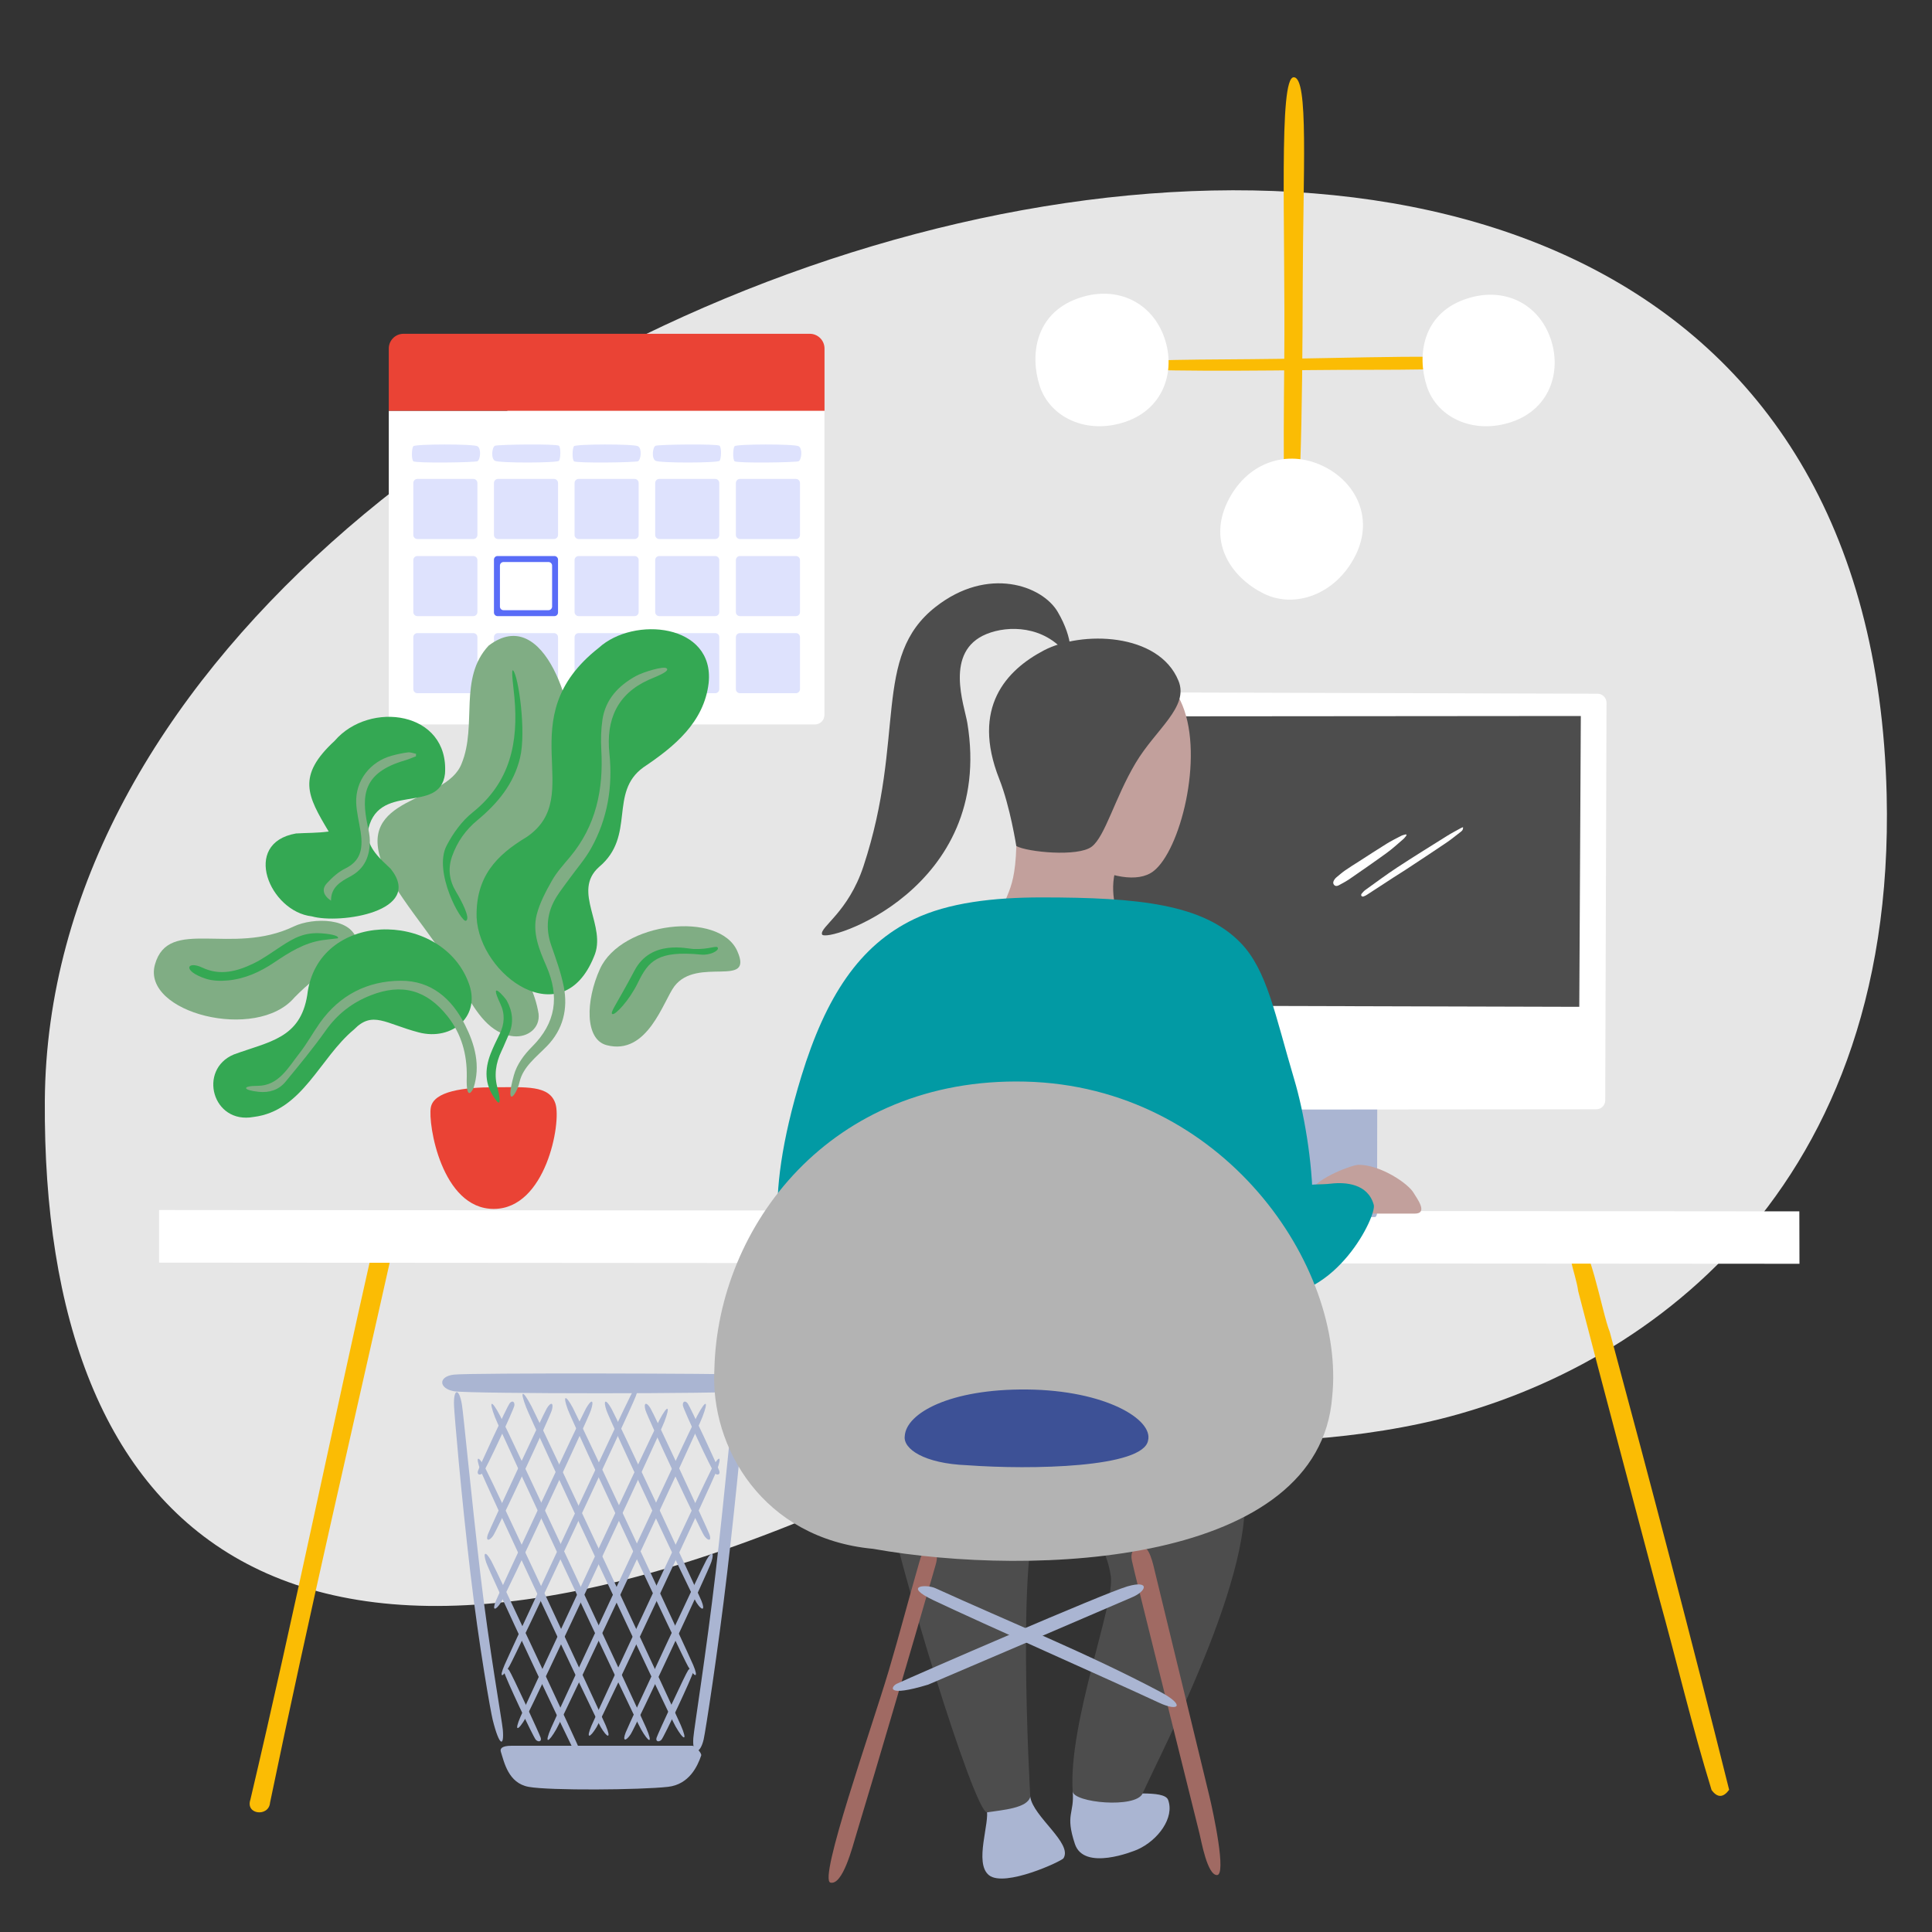 <?xml version="1.0" encoding="utf-8"?>
<!-- Generator: Adobe Illustrator 25.2.1, SVG Export Plug-In . SVG Version: 6.00 Build 0)  -->
<svg version="1.1" id="Capa_1" xmlns="http://www.w3.org/2000/svg" xmlns:xlink="http://www.w3.org/1999/xlink" x="0px" y="0px"
	 viewBox="0 0 300 300" style="enable-background:new 0 0 300 300;" xml:space="preserve">
<rect x="0" y="0" width="300" height="300" fill="#333333" stroke="none"/>
<style type="text/css">
	.st0{fill:none;stroke:#029AA4;stroke-width:10;stroke-miterlimit:10;}
	.st1{fill:none;stroke:#B3B3B3;stroke-width:18;stroke-miterlimit:10;}
	.st2{fill:none;stroke:#999999;stroke-width:28;stroke-miterlimit:10;}
	.st3{fill:#E6E6E6;}
	.st4{fill:#4285F4;}
	.st5{fill:#FFFFFF;}
	.st6{fill:#4D4D4D;}
	.st7{fill:#E60D57;}
	.st8{fill:#C1BEDF;}
	.st9{fill:#EA4335;}
	.st10{fill:#34A853;}
	.st11{fill:#606060;}
	.st12{fill:#FBBC04;}
	.st13{fill:#029AA4;}
	.st14{fill:#596CF7;}
	.st15{fill:#DEE2FD;}
	.st16{fill:#AAB5D2;}
	.st17{fill:#3D5196;}
	.st18{fill:#C2A09C;}
	.st19{fill:#80AD84;}
	.st20{fill:#A06A63;}
	.st21{fill:#B3B3B3;}
	.st22{fill:url(#SVGID_11_);}
	.st23{opacity:0.7;fill:none;stroke:#FFC55E;stroke-miterlimit:10;}
	.st24{opacity:0.62;fill:#FFFFFF;}
	.st25{fill:none;stroke:#DDB6C0;stroke-miterlimit:10;}
	.st26{fill:none;stroke:#FFFFFF;stroke-miterlimit:10;}
	.st27{fill:#83A1B7;}
	.st28{fill:#666666;}
	.st29{fill:#BCBCBC;}
	.st30{fill:#FFD4B3;}
	.st31{fill:#5E98FF;}
	.st32{opacity:0.55;fill:#A9E1EA;}
	.st33{opacity:0.77;fill:#FFFFFF;}
	.st34{fill:#FDC8A8;}
	.st35{opacity:0.09;fill:#5E98FF;}
	.st36{opacity:0.16;fill:#5E98FF;}
	.st37{opacity:0.43;fill:#3C7BD6;}
	.st38{fill:#D0D6E2;}
	.st39{fill:#FCDDD0;}
	.st40{opacity:0.9;}
	.st41{fill:#B5CEE5;}
	.st42{fill:#74ECF3;}
	.st43{fill:#A5C6E5;}
	.st44{fill:url(#SVGID_12_);}
	.st45{fill:#2A3858;}
	.st46{fill:#4853A3;}
	.st47{fill:#F7A280;}
	.st48{fill:#3A3B96;}
	.st49{fill:#E09476;}
	.st50{fill:#1D145A;}
	.st51{fill:#302D7F;}
	.st52{fill:#B03724;}
	.st53{fill:#EF4923;}
	.st54{fill:#343286;}
</style>
<g>
	<defs>
		<path id="SVGID_7_" d="M6.96,170.93c0.87-131.85,281.9-215.59,286-47.56c1.55,63.86-40.4,90.77-72.15,97.63
			c-31.75,6.86-59.64-1.73-81.12,8.41C44.2,274.49,6.52,238.17,6.96,170.93"/>
	</defs>
	<use xlink:href="#SVGID_7_"  style="overflow:visible;fill:#E6E6E6;"/>
	<clipPath id="SVGID_2_">
		<use xlink:href="#SVGID_7_"  style="overflow:visible;"/>
	</clipPath>
</g>
<g>
	<g>
		<path class="st5" d="M60.37,111.02V63.78h67.65v47.23c0,0.82-0.66,1.48-1.48,1.48H61.85C61.03,112.5,60.37,111.83,60.37,111.02z"
			/>
	</g>
	<path class="st14" d="M85.17,94.75h-6.98c-0.31,0-0.56-0.25-0.56-0.56v-6.36c0-0.31,0.25-0.56,0.56-0.56h6.98
		c0.31,0,0.56,0.25,0.56,0.56v6.36C85.73,94.5,85.47,94.75,85.17,94.75z M76.7,86.9v8.21c0,0.31,0.25,0.56,0.56,0.56h8.83
		c0.31,0,0.56-0.25,0.56-0.56V86.9c0-0.31-0.25-0.56-0.56-0.56h-8.83C76.95,86.34,76.7,86.59,76.7,86.9z"/>
	<g>
		<path class="st9" d="M60.37,63.78v-9.66c0-1.26,1.02-2.29,2.29-2.29h63.08c1.26,0,2.29,1.02,2.29,2.29v9.66H60.37z"/>
	</g>
	<path class="st15" d="M114.9,83.7h8.69c0.35,0,0.63-0.28,0.63-0.63v-8.07c0-0.35-0.28-0.63-0.63-0.63h-8.69
		c-0.35,0-0.63,0.28-0.63,0.63v8.07C114.26,83.42,114.55,83.7,114.9,83.7z M102.37,83.7h8.69c0.35,0,0.63-0.28,0.63-0.63v-8.07
		c0-0.35-0.28-0.63-0.63-0.63h-8.69c-0.35,0-0.63,0.28-0.63,0.63v8.07C101.74,83.42,102.02,83.7,102.37,83.7z M89.85,83.7h8.69
		c0.35,0,0.63-0.28,0.63-0.63v-8.07c0-0.35-0.28-0.63-0.63-0.63h-8.69c-0.35,0-0.63,0.28-0.63,0.63v8.07
		C89.22,83.42,89.5,83.7,89.85,83.7z M77.33,83.7h8.69c0.35,0,0.63-0.28,0.63-0.63v-8.07c0-0.35-0.28-0.63-0.63-0.63h-8.69
		c-0.35,0-0.63,0.28-0.63,0.63v8.07C76.7,83.42,76.98,83.7,77.33,83.7z M64.81,83.7h8.69c0.35,0,0.63-0.28,0.63-0.63v-8.07
		c0-0.35-0.28-0.63-0.63-0.63h-8.69c-0.35,0-0.63,0.28-0.63,0.63v8.07C64.18,83.42,64.46,83.7,64.81,83.7z M114.9,95.67h8.69
		c0.35,0,0.63-0.28,0.63-0.63v-8.07c0-0.35-0.28-0.63-0.63-0.63h-8.69c-0.35,0-0.63,0.28-0.63,0.63v8.07
		C114.26,95.39,114.55,95.67,114.9,95.67z M102.37,95.67h8.69c0.35,0,0.63-0.28,0.63-0.63v-8.07c0-0.35-0.28-0.63-0.63-0.63h-8.69
		c-0.35,0-0.63,0.28-0.63,0.63v8.07C101.74,95.39,102.02,95.67,102.37,95.67z M89.85,95.67h8.69c0.35,0,0.63-0.28,0.63-0.63v-8.07
		c0-0.35-0.28-0.63-0.63-0.63h-8.69c-0.35,0-0.63,0.28-0.63,0.63v8.07C89.22,95.39,89.5,95.67,89.85,95.67z M64.81,95.67h8.69
		c0.35,0,0.63-0.28,0.63-0.63v-8.07c0-0.35-0.28-0.63-0.63-0.63h-8.69c-0.35,0-0.63,0.28-0.63,0.63v8.07
		C64.18,95.39,64.46,95.67,64.81,95.67z M114.9,107.64h8.69c0.35,0,0.63-0.28,0.63-0.63v-8.07c0-0.35-0.28-0.63-0.63-0.63h-8.69
		c-0.35,0-0.63,0.28-0.63,0.63v8.07C114.26,107.36,114.55,107.64,114.9,107.64z M102.37,107.64h8.69c0.35,0,0.63-0.28,0.63-0.63
		v-8.07c0-0.35-0.28-0.63-0.63-0.63h-8.69c-0.35,0-0.63,0.28-0.63,0.63v8.07C101.74,107.36,102.02,107.64,102.37,107.64z
		 M89.85,107.64h8.69c0.35,0,0.63-0.28,0.63-0.63v-8.07c0-0.35-0.28-0.63-0.63-0.63h-8.69c-0.35,0-0.63,0.28-0.63,0.63v8.07
		C89.22,107.36,89.5,107.64,89.85,107.64z M77.33,107.64h8.69c0.35,0,0.63-0.28,0.63-0.63v-8.07c0-0.35-0.28-0.63-0.63-0.63h-8.69
		c-0.35,0-0.63,0.28-0.63,0.63v8.07C76.7,107.36,76.98,107.64,77.33,107.64z M64.81,107.64h8.69c0.35,0,0.63-0.28,0.63-0.63v-8.07
		c0-0.35-0.28-0.63-0.63-0.63h-8.69c-0.35,0-0.63,0.28-0.63,0.63v8.07C64.18,107.36,64.46,107.64,64.81,107.64z M64.18,71.62
		c0.31,0.33,9.51,0.2,9.95,0c0.44-0.2,0.66-1.96,0-2.33c-0.66-0.37-9.69-0.35-9.95,0S63.86,71.29,64.18,71.62z M86.8,69.22
		c-0.31-0.33-9.51-0.2-9.95,0c-0.44,0.2-0.66,1.96,0,2.33c0.66,0.37,9.69,0.35,9.95,0C87.05,71.2,87.11,69.55,86.8,69.22z
		 M89.12,71.62c0.31,0.33,9.51,0.2,9.95,0c0.44-0.2,0.66-1.96,0-2.33c-0.66-0.37-9.69-0.35-9.95,0
		C88.87,69.64,88.81,71.29,89.12,71.62z M111.74,69.22c-0.31-0.33-9.51-0.2-9.95,0c-0.44,0.2-0.66,1.96,0,2.33
		c0.66,0.37,9.69,0.35,9.95,0C112,71.2,112.06,69.55,111.74,69.22z M114.06,71.62c0.31,0.33,9.51,0.2,9.95,0s0.66-1.96,0-2.33
		c-0.66-0.37-9.69-0.35-9.95,0C113.81,69.64,113.75,71.29,114.06,71.62z"/>
</g>
<g>
	<path class="st12" d="M200.89,12c-2.37,0-1.28,22.96-1.47,43.9c-0.14,15.52-0.23,29.02,1,29.02c1.53,0,1.82-21.13,1.87-40.9
		C202.33,26.66,203.25,12,200.89,12z"/>
	<path class="st12" d="M229.23,56.25c0-1.5-19.22-0.58-34.83-0.48c-11.56,0.07-21.63,0.16-21.63,0.94c0,0.97,15.75,0.93,30.48,0.76
		C216.2,57.31,229.23,57.75,229.23,56.25z"/>
	<path class="st5" d="M196.22,92.17c-4.83-2.4-8.72-7.72-5.65-14.17c2.82-5.92,8.76-8.19,14.25-5.91s8.68,8.12,5.65,14.17
		C207.44,92.31,201.05,94.57,196.22,92.17z"/>
	<path class="st5" d="M161.44,59.91c-1.58-4.9-0.58-11.17,5.78-13.52c5.85-2.16,11.3,0.3,13.4,5.56c2.1,5.26,0.28,11.42-5.78,13.52
		C168.77,67.58,163.02,64.82,161.44,59.91z"/>
	<path class="st5" d="M221.55,59.96c-1.57-4.87-0.58-11.09,5.74-13.42c5.8-2.14,11.21,0.3,13.29,5.52
		c2.08,5.22,0.28,11.33-5.74,13.42C228.82,67.57,223.12,64.83,221.55,59.96z"/>
</g>
<g>
	<path class="st16" d="M115.53,216.03c-2.06,0.42-42.68,0.42-45.04,0c-2.36-0.42-2.5-2.29,0-2.58c2.5-0.29,42.68-0.18,45.04,0
		C117.89,213.64,117.59,215.62,115.53,216.03z"/>
	<g>
		<path class="st16" d="M104.9,268.08c-1.24-2.18-22.15-46.85-23.19-49.53c-1.04-2.68-0.61-2.9,0.81-0.2
			c1.41,2.69,22.05,46.9,23.19,49.53C106.85,270.51,106.14,270.26,104.9,268.08z"/>
		<path class="st16" d="M99.54,268.52c-1.22-2.13-21.68-45.84-22.68-48.46c-1.01-2.62-0.58-2.84,0.8-0.21
			c1.38,2.63,21.57,45.88,22.68,48.46C101.45,270.89,100.75,270.65,99.54,268.52z"/>
		<path class="st16" d="M93.28,268.18c-1.03-1.74-17.89-37.76-18.69-39.93s-0.37-2.39,0.79-0.23c1.16,2.16,17.79,37.8,18.69,39.93
			C94.97,270.08,94.31,269.92,93.28,268.18z"/>
		<path class="st16" d="M106.85,258.77c-1.03-1.74-17.89-37.76-18.69-39.93s-0.37-2.39,0.79-0.23c1.16,2.16,17.79,37.8,18.69,39.93
			C108.54,260.67,107.88,260.51,106.85,258.77z"/>
		<path class="st16" d="M108.14,248.84c-0.82-1.28-13.42-28.2-13.97-29.84c-0.55-1.65-0.12-1.86,0.78-0.26
			c0.9,1.6,13.32,28.24,13.97,29.84C109.57,250.18,108.95,250.12,108.14,248.84z"/>
		<path class="st16" d="M109.38,238.52c-0.6-0.81-8.86-18.47-9.16-19.58c-0.3-1.11,0.13-1.32,0.77-0.29
			c0.63,1.03,8.76,18.51,9.16,19.58S109.98,239.33,109.38,238.52z"/>
		<path class="st16" d="M110.95,228.74c-0.4-0.4-4.83-9.86-4.91-10.49c-0.08-0.63,0.36-0.84,0.75-0.32c0.4,0.53,4.73,9.9,4.91,10.49
			C111.88,229.01,111.35,229.14,110.95,228.74z"/>
		<path class="st16" d="M83.21,270.16c-0.4-0.4-4.83-9.86-4.91-10.49c-0.08-0.63,0.36-0.84,0.75-0.32c0.4,0.53,4.73,9.9,4.91,10.49
			C84.14,270.43,83.61,270.56,83.21,270.16z"/>
		<path class="st16" d="M89.47,272.47c-0.82-1.28-13.42-28.2-13.97-29.84c-0.55-1.65-0.12-1.86,0.78-0.26
			c0.9,1.6,13.32,28.24,13.97,29.84C90.9,273.81,90.29,273.75,89.47,272.47z"/>
	</g>
	<g>
		<path class="st16" d="M81.63,266.76c1.16-2.02,20.6-43.54,21.55-46.03c0.95-2.5,0.52-2.71-0.8-0.21s-20.5,43.58-21.55,46.03
			C79.77,269,80.46,268.79,81.63,266.76z"/>
		<path class="st16" d="M86.38,268.52c1.22-2.13,21.68-45.84,22.68-48.46c1.01-2.62,0.58-2.84-0.8-0.21
			c-1.38,2.63-21.57,45.88-22.68,48.46C84.46,270.89,85.16,270.65,86.38,268.52z"/>
		<path class="st16" d="M92.64,268.18c1.03-1.74,17.89-37.76,18.69-39.93c0.8-2.18,0.37-2.39-0.79-0.23
			c-1.16,2.16-17.79,37.8-18.69,39.93C90.94,270.08,91.6,269.92,92.64,268.18z"/>
		<path class="st16" d="M79.11,258.7c1.07-1.84,18.75-39.61,19.61-41.89c0.86-2.27,0.45-2.48-0.75-0.2
			c-1.21,2.27-18.65,39.66-19.61,41.89C77.4,260.72,78.04,260.54,79.11,258.7z"/>
		<path class="st16" d="M77.78,248.84c0.82-1.28,13.42-28.2,13.97-29.84c0.55-1.65,0.12-1.86-0.78-0.26
			c-0.9,1.6-13.32,28.24-13.97,29.84C76.35,250.18,76.96,250.12,77.78,248.84z"/>
		<path class="st16" d="M76.54,238.52c0.6-0.81,8.86-18.47,9.16-19.58s-0.13-1.32-0.77-0.29c-0.63,1.03-8.76,18.51-9.16,19.58
			S75.94,239.33,76.54,238.52z"/>
		<path class="st16" d="M74.96,228.74c0.4-0.4,4.83-9.86,4.91-10.49c0.08-0.63-0.36-0.84-0.75-0.32c-0.4,0.53-4.73,9.9-4.91,10.49
			C74.03,229.01,74.56,229.14,74.96,228.74z"/>
		<path class="st16" d="M102.7,270.16c0.4-0.4,4.83-9.86,4.91-10.49c0.08-0.63-0.36-0.84-0.75-0.32c-0.4,0.53-4.73,9.9-4.91,10.49
			C101.77,270.43,102.3,270.56,102.7,270.16z"/>
		<path class="st16" d="M97.94,269.28c0.75-1.14,12.06-25.29,12.53-26.77c0.48-1.49,0.04-1.7-0.78-0.27
			c-0.82,1.43-11.96,25.33-12.53,26.77C96.59,270.45,97.19,270.42,97.94,269.28z"/>
	</g>
	<path class="st16" d="M76.5,267.03c-0.28-1.11-2.11-11.22-3.49-23.04c-1.4-11.92-2.46-24.39-2.51-25.72
		c-0.11-2.64,0.77-2.9,1.23-0.14c0.23,1.38,1.45,14.21,2.83,26.02c1.38,11.81,3.41,23.14,3.52,24.45
		C78.3,271.23,77.57,271.32,76.5,267.03z"/>
	<path class="st16" d="M109.27,270.07c0.27-1.18,2.2-13.54,3.66-25.97c1.47-12.54,2.69-25.68,2.72-27.08
		c0.06-2.78-1.1-3.09-1.62-0.19c-0.26,1.45-1.47,14.96-2.91,27.37c-1.45,12.42-3.36,24.29-3.46,25.67
		C107.45,272.65,108.73,272.44,109.27,270.07z"/>
	<path class="st16" d="M103.72,277.46c-4.29,0.48-18.37,0.6-21.64,0c-3.16-0.58-3.79-3.84-4.31-5.45c-0.12-0.39-0.01-0.93,1.66-0.93
		h28.06c0.41,0,1.52,1.13,1.39,1.52C108.32,274.23,107.03,277.09,103.72,277.46z"/>
</g>
<g>
	<path class="st12" d="M268.5,277.92c-0.9,1.22-1.81,1.29-2.73,0.03c-3.03-9.86-5.39-19.91-8.15-29.84
		c-4.19-15.87-8.45-31.73-12.56-47.62c-0.37-2.88-2.32-6.64-0.93-9.31c2.69,0.84,4.58,12.59,5.84,15.66
		C256.36,230.52,262.56,254.15,268.5,277.92z"/>
	<path class="st12" d="M61.19,193.03c-6.51,29.11-13.23,57.77-19.26,86.9c-0.18,2.22-3.85,1.88-3.05-0.48
		c6.74-28.59,12.6-57.32,19.08-85.95C58.41,191.27,59.95,190.63,61.19,193.03z"/>
	<polygon class="st5" points="24.7,196.06 279.42,196.24 279.4,188.1 24.7,187.89 	"/>
</g>
<g>
	<path class="st16" d="M213.88,157.18l-0.05,31.1c0,0.38-0.14,0.69-0.31,0.7l-19.98,0.04c-0.17,0-0.31-0.31-0.31-0.7l0.06-31.27
		c0-0.39,0.14-0.7,0.31-0.69l19.97,0.13C213.74,156.48,213.88,156.79,213.88,157.18z"/>
	<path class="st5" d="M249.46,109.12l-0.2,61.75c0,0.76-0.62,1.38-1.38,1.38l-88.82,0.08c-0.77,0-1.39-0.62-1.39-1.39l0.25-62.1
		c0-0.76,0.62-1.38,1.39-1.38l88.77,0.26C248.84,107.73,249.46,108.36,249.46,109.12z"/>
	<polygon class="st6" points="161.64,156.11 161.75,111.25 245.47,111.18 245.23,156.34 	"/>
	<path class="st5" d="M227.18,128.45c-0.15,0.05-0.23,0.07-0.31,0.12c-0.73,0.41-1.48,0.79-2.19,1.24c-2.59,1.62-5.19,3.23-7.74,4.9
		c-1.67,1.1-3.28,2.3-4.91,3.47c-0.23,0.16-0.42,0.39-0.61,0.61c-0.06,0.07-0.07,0.24-0.03,0.31c0.05,0.08,0.2,0.14,0.28,0.12
		c0.19-0.06,0.39-0.15,0.56-0.26c1.41-0.91,2.81-1.84,4.22-2.75c0.61-0.4,1.23-0.77,1.84-1.17c2.09-1.38,4.18-2.75,6.25-4.15
		c0.77-0.52,1.5-1.12,2.24-1.69C227,129.04,227.21,128.87,227.18,128.45z"/>
	<path class="st5" d="M218.33,129.55c-0.26,0.08-0.54,0.12-0.78,0.25c-0.76,0.39-1.53,0.78-2.26,1.23
		c-1.43,0.88-2.83,1.81-4.24,2.71c-0.72,0.46-1.46,0.91-2.16,1.4c-0.49,0.34-0.93,0.73-1.39,1.11c-0.1,0.08-0.19,0.19-0.27,0.3
		c-0.23,0.32-0.27,0.58-0.12,0.8c0.17,0.24,0.44,0.3,0.81,0.1c0.55-0.3,1.11-0.6,1.63-0.95c1.94-1.34,3.87-2.67,5.78-4.06
		c0.89-0.65,1.72-1.4,2.56-2.13c0.2-0.17,0.35-0.4,0.52-0.6C218.38,129.66,218.36,129.6,218.33,129.55z"/>
</g>
<g>
	<path class="st16" d="M153.19,280.91c-0.69-2.32,6.52-3.71,6.79-1.9c0.45,3.1,6.61,7.21,5.16,9.54c-0.29,0.46-9.11,4.56-11.56,2.64
		C151.18,289.31,153.79,282.92,153.19,280.91z"/>
	<path class="st16" d="M173.78,278.18c-3.09-4.71-7.43-2.85-7.21-0.02c0.28,3.54-1.21,3.49,0.34,8.17c1.41,4.26,9.12,1.13,9.73,0.86
		c3.19-1.44,5.78-4.95,4.74-7.71C180.76,277.81,174.27,278.93,173.78,278.18z"/>
	<path class="st6" d="M172.49,244.77c-1.28-8.82-9.27-11.58-10.45-11.08c-4.52,2.64-2.06,45.32-2.06,45.32
		c-0.48,1.78-4.28,2.03-6.7,2.41c-1.94,0.31-14.32-40.18-15.76-49.74c-1.81-11.98,1.93-16.18,21.75-17.4
		c13.1-0.81,30.31,5.61,33.35,14.64c4.07,12.06-12.05,42.57-15.2,49.57c-1.06,2.36-10.75,1.44-10.86-0.33
		C165.9,267.36,173.12,249.12,172.49,244.77z"/>
	<path class="st17" d="M187.56,211.48c1.07,5.23,0.89,20.66-9.32,24.12c-8.31,2.81-13.87-0.43-16.74-0.43
		c-2.87,0-11.37,2.55-17.65-0.28c-9.16-4.14-8.73-20.64-7.42-25.78c2.18-8.57,10.92,0.32,25.07,0.32
		C175.64,209.42,185.64,202.13,187.56,211.48z"/>
	<path class="st18" d="M206.29,188.45c4.54,0,11.68,0,13.39,0c2.18,0,0.27-2.45-0.16-3.2c-0.86-1.5-5.16-4.38-8.56-4.38
		c-0.96,0-6.17,1.91-7.55,4.07C202.22,186.83,204.7,188.45,206.29,188.45z"/>
	<path class="st18" d="M158.02,123.91c-3.28-7.7,0.91-18.98,6.71-22.04c5.8-3.06,15.82,0.13,18.89,7.67
		c3.34,8.22-0.39,22.6-4.53,25.75C174.29,138.95,161.3,131.61,158.02,123.91z"/>
	<path class="st18" d="M155.49,141.6c1.13-4.06,3.03-3.8,2.1-18.86c-0.17-2.76,17.36,8.17,16,11.32c-1.67,3.88,0,8.08,0,8.08
		C172.19,146.43,154.36,145.66,155.49,141.6z"/>
	<path class="st13" d="M200.98,167.65c-3.01-10.13-4.22-17.01-8.35-21.26c-5.8-5.98-15.79-7.04-30.87-7.04
		c-7.52,0-14.51,0.82-19.83,3.37c-8.48,4.07-13.7,12.04-17.49,24.39c-6.16,20.09-3.89,30.82,1.15,32.84
		c4.65,1.87,11.29-4.84,12.56-8.11c1.28-3.27,2.2-1.93,1.8,1.3c-0.89,7.09-1.9,8.55-3.54,15.94c-1.78,8.04,51.76,6.61,50.96,0.96
		c-1.61-11.44-1.58-12.22-2.13-20.09c-0.12-1.79,0.55-3.12,1.48-1.53c1.36,2.31,3.42,13.66,11.35,12.16
		C206.72,198.96,203.83,177.24,200.98,167.65z"/>
	<path class="st13" d="M197.09,201.23c10.49,0.54,16.68-12.46,16.23-14.13c-0.9-3.32-4.42-3.56-6.61-3.31
		c-3.23,0.38-4.89-0.69-9.12,3.91C193.35,192.29,189.19,200.82,197.09,201.23z"/>
	<path class="st6" d="M155.16,120.95c-4.38-11.1,1.12-16.9,6.92-19.95c5.8-3.06,17.86-2.82,20.92,4.73
		c1.65,4.07-3.54,7.49-6.68,12.78c-3.21,5.4-4.71,11.37-6.8,12.96c-2.13,1.62-10.02,0.84-11.71-0.1
		C157.8,131.36,156.87,125.27,155.16,120.95z"/>
	<path class="st6" d="M165.55,101.48c0.87,1.1,1.22-2.17-1.31-6.47c-2.41-4.1-10.85-7.13-18.95-0.78
		c-9.94,7.77-4.57,20.18-11.21,40.28c-2.36,7.15-6.78,9.43-6.44,10.57c0.45,1.5,26.84-6.92,22.57-32.81
		c-0.46-2.76-3.65-11.12,2.98-13.82C156.6,97.06,162.14,97.17,165.55,101.48z"/>
</g>
<g>
	<path class="st19" d="M24.06,149.77c2.11-7.5,11.88-1.27,21.58-5.92c2.89-1.38,9.21-1.49,9.83,2.47c-0.14,1.75-1.18,3.07-2.83,3.67
		c-2.79,1-4.89,2.85-6.92,4.9C39.84,161.81,21.96,157.27,24.06,149.77z"/>
	<path class="st19" d="M114.49,147.69c2.59,5.85-6.23,0.78-9.77,5.46c-1.72,2.27-4.16,10.82-10.53,9.14
		c-3.39-0.9-3.27-6.89-1.03-11.83C96.49,143.13,111.71,141.39,114.49,147.69z"/>
	<path class="st19" d="M88.89,117.46c0.9,19.61-13.81,14.18-12.37,21.81c0.62,6.69,6.1,11.63,7.11,18.15
		c0.25,2.19-1.65,3.7-3.86,3.49c-3.72-0.34-5.78-3.81-7.52-6.68c-3.29-7.21-9.1-12.74-12.73-19.72
		c-4.59-11.05,9.77-9.68,12.16-15.94c2.46-5.99-0.53-13.26,4.2-18.32C84.67,93.57,89.64,110.95,88.89,117.46z"/>
	<path class="st10" d="M74.01,142.48c-0.17-6.35,3.08-9.69,7.77-12.51c9.48-6.44-2.86-18.33,11.19-29.37
		c5.45-4.98,18.01-3.76,17.07,5.45c-0.72,6.12-5.34,9.89-10.13,13.1c-5.44,3.93-1.12,10.66-6.9,15.48
		c-4.29,3.85,1.35,9.18-0.79,13.94C87.31,160.72,74.48,151.48,74.01,142.48z"/>
	<path class="st10" d="M65.02,160.31c-5.21-1.37-7.16-3.41-10.04-0.46c-5.34,4.41-8,12.66-15.6,13.59c-6.42,1.17-8.67-7.35-3.08-9.7
		c5.51-2.02,10.33-2.48,11.41-9.22c1.54-13.16,20.62-13.31,24.99-2.08C74.86,157.73,70.23,161.68,65.02,160.31z"/>
	<path class="st10" d="M51.04,129.12c-3.32-5.55-5-8.61,0.92-14.08c5.43-6.32,17.81-4.61,17.14,5.1
		c-0.77,6.53-10.74,0.98-12.03,9.21c0.04,2.38,2,4.04,3.61,5.57c5.24,6.62-7.91,8.61-12.26,7.37c-6.54-0.73-11.01-11.37-2.46-12.87
		C47.76,129.31,49.12,129.37,51.04,129.12z"/>
	<path class="st9" d="M76.8,168.83c4.8,0,8.54-0.38,9.46,2.58c0.92,2.96-1.5,16.31-9.6,16.31s-10.24-13.24-9.76-15.77
		C67.38,169.43,72,168.83,76.8,168.83z"/>
	<path class="st10" d="M76.83,170.57c-1.59-2.19-1.58-4.53-0.65-6.94c0.41-1.05,0.91-2.06,1.41-3.08c0.76-1.55,0.85-3.1,0.1-4.69
		c-1.93-4.08,0.79-0.88,1-0.49c0.93,1.71,1.13,3.49,0.29,5.32c-0.38,0.82-0.7,1.67-1.09,2.48c-0.92,1.9-1.21,3.85-0.6,5.91
		C77.43,169.55,78.09,172.48,76.83,170.57z"/>
	<path class="st19" d="M79.79,166.97c0.46-1.69,1.6-3.21,2.81-4.42c3.73-3.72,4.3-7.79,2.24-12.53c-1.1-2.52-2.21-5.19-1.5-7.99
		c0.47-1.84,1.41-3.6,2.36-5.28c0.75-1.33,1.81-2.49,2.8-3.67c4.05-4.84,5.22-10.49,4.87-16.62c-0.09-1.57-0.05-3.18,0.18-4.73
		c0.48-3.15,2.49-5.26,5.18-6.75c1.14-0.63,4.4-1.62,4.79-1.19c0.6,0.47-1.95,1.39-2.81,1.78c-4.84,2.19-6.64,6.16-6.08,11.45
		c0.54,5.13-0.29,10.13-2.84,14.7c-0.94,1.69-2.25,3.17-3.39,4.75c-0.66,0.92-1.37,1.81-1.97,2.77c-1.48,2.37-1.76,4.87-0.84,7.54
		c0.74,2.13,1.53,4.27,1.96,6.47c0.66,3.42-0.12,6.61-2.6,9.17c-1.65,1.7-3.72,3.22-4.27,5.57
		C80.16,170.23,78.36,172.17,79.79,166.97z"/>
	<path class="st19" d="M72.48,167.15c0.05-3.46-0.82-6.6-2.99-9.35c-3.23-4.08-7.09-5.16-11.94-3.24c-2.85,1.12-5.15,2.89-6.95,5.43
		c-1.95,2.76-4.12,5.38-6.27,7.99c-1.04,1.26-2.5,1.73-4.14,1.56c-2.58-0.27-2.64-0.93-0.19-0.93c3.28,0,4.78-2.88,6.52-5.09
		c1.17-1.49,2.08-3.18,3.18-4.73c3.06-4.28,7.34-6.47,12.52-6.5c4.76-0.03,7.95,2.81,9.98,6.84c1.54,3.05,2.45,6.33,1.33,9.81
		C73.49,169.06,72.33,171.49,72.48,167.15z"/>
	<path class="st10" d="M79.7,104.13c0.81,0.96,2.04,9.47,1.05,13.56c-0.98,4.06-3.49,7.07-6.62,9.67c-1.81,1.5-3.13,3.34-3.92,5.58
		c-0.7,1.99-0.44,3.8,0.62,5.56c0.77,1.28,2.32,4.17,1.51,4.48c-0.72,0.28-5.1-7.57-3-11.65c0.99-1.92,2.37-3.84,4.04-5.17
		c5.87-4.69,7.13-10.9,6.5-17.86C79.76,106.97,79.29,103.63,79.7,104.13z"/>
	<path class="st19" d="M64.59,117.44c-0.57,0.21-1.12,0.46-1.7,0.63c-6.49,1.88-6.8,5.37-5.81,10.11c0.17,0.79,0.35,1.6,0.35,2.4
		c-0.01,2.35-0.77,4.29-3.01,5.5c-1.5,0.8-3.04,1.67-3.02,3.78c-1.2-0.81-1.49-1.79-0.64-2.71c0.81-0.88,1.76-1.75,2.82-2.27
		c2.26-1.11,2.86-2.82,2.42-5.71c-0.23-1.51-0.63-3.01-0.69-4.52c-0.12-3.44,2.16-6.38,5.51-7.3c0.82-0.23,1.67-0.41,2.52-0.52
		c0.41-0.05,0.84,0.14,1.27,0.22C64.59,117.18,64.59,117.31,64.59,117.44z"/>
	<path class="st10" d="M52.48,145.7c-0.79,0.09-1.58,0.17-2.36,0.28c-2.87,0.41-5.23,1.91-7.57,3.49c-2.17,1.46-4.52,2.52-7.13,2.77
		c-1.14,0.11-2.38,0.09-3.48-0.27c-3.7-1.22-2.91-2.84-0.55-1.73c2.77,1.32,5.42,0.6,7.95-0.62c1.5-0.72,2.86-1.73,4.26-2.64
		c2.17-1.42,3.72-2.24,6.38-2.05C50.61,144.97,52.71,145.19,52.48,145.7z"/>
	<path class="st10" d="M95.09,157.46c-0.42-0.22,0.59-1.38,3.44-6.76c2.57-4.87,8.2-3.37,9.14-3.34c2.52,0.1,3.65-0.64,3.8-0.17
		c0.15,0.48-1.3,1.17-2.58,1.04c-6.8-0.67-8.2,1.01-9.84,4.37C97.74,155.31,95.52,157.68,95.09,157.46z"/>
</g>
<g>
	<path class="st20" d="M187.76,278.77c-2.89-11.92-5.78-23.85-8.68-35.77c-0.12-0.48-0.27-0.96-0.45-1.43
		c-0.33-0.82-0.78-1.67-1.83-1.37c-1.05,0.29-1.25,1.2-1.03,2.18c0.25,1.12,0.53,2.24,0.8,3.35c3.22,12.97,6.43,25.95,9.67,38.92
		c0.31,1.25,1.23,6.51,2.73,6.51S188.44,281.57,187.76,278.77z"/>
	<path class="st20" d="M132.95,284.89c1.92-6.34,3.8-12.69,5.67-19.04c2.21-7.5,4.41-15.01,6.57-22.53
		c0.28-0.97,0.72-2.34-0.63-2.69c-1.24-0.32-1.56,1.08-1.82,1.97c-1.62,5.6-3.08,11.25-4.74,16.83c-2.76,9.26-10.96,32.42-9.05,32.9
		C130.86,292.79,132.37,286.79,132.95,284.89z"/>
	<path class="st16" d="M144.98,248.5c8.15,3.86,26.79,12.08,34.98,15.89c3.13,1.47,4.12,0.39,0.17-1.7
		c-11.29-5.98-23.23-10.77-34.89-16.08C143.85,245.98,140.07,246.18,144.98,248.5z"/>
	<path class="st16" d="M144.12,261.59c10.52-4.47,21.02-8.99,31.52-13.5c2.47-0.99,2.97-2.78-0.57-1.76
		c-3.54,1.02-33.25,13.92-35.83,15.13C138.36,261.89,137.46,263.61,144.12,261.59z"/>
	<g>
		<g>
			<path class="st21" d="M159.18,167.95c-30.3-0.72-47.71,22.51-48.25,44.6c-0.7,12.19,7.56,26.36,24.63,27.95
				c25.3,4.5,69.31,2.42,71.3-23.61C208.98,196.66,189.93,168.68,159.18,167.95z M178.27,223.69c-0.78,4.22-18.11,4.56-28.08,3.83
				c-6.72-0.26-9.98-2.55-9.7-4.53c0.22-3.58,7.07-7.35,19-7.23C171.61,215.88,179.11,220.41,178.27,223.69z"/>
		</g>
	</g>
</g>
</svg>
